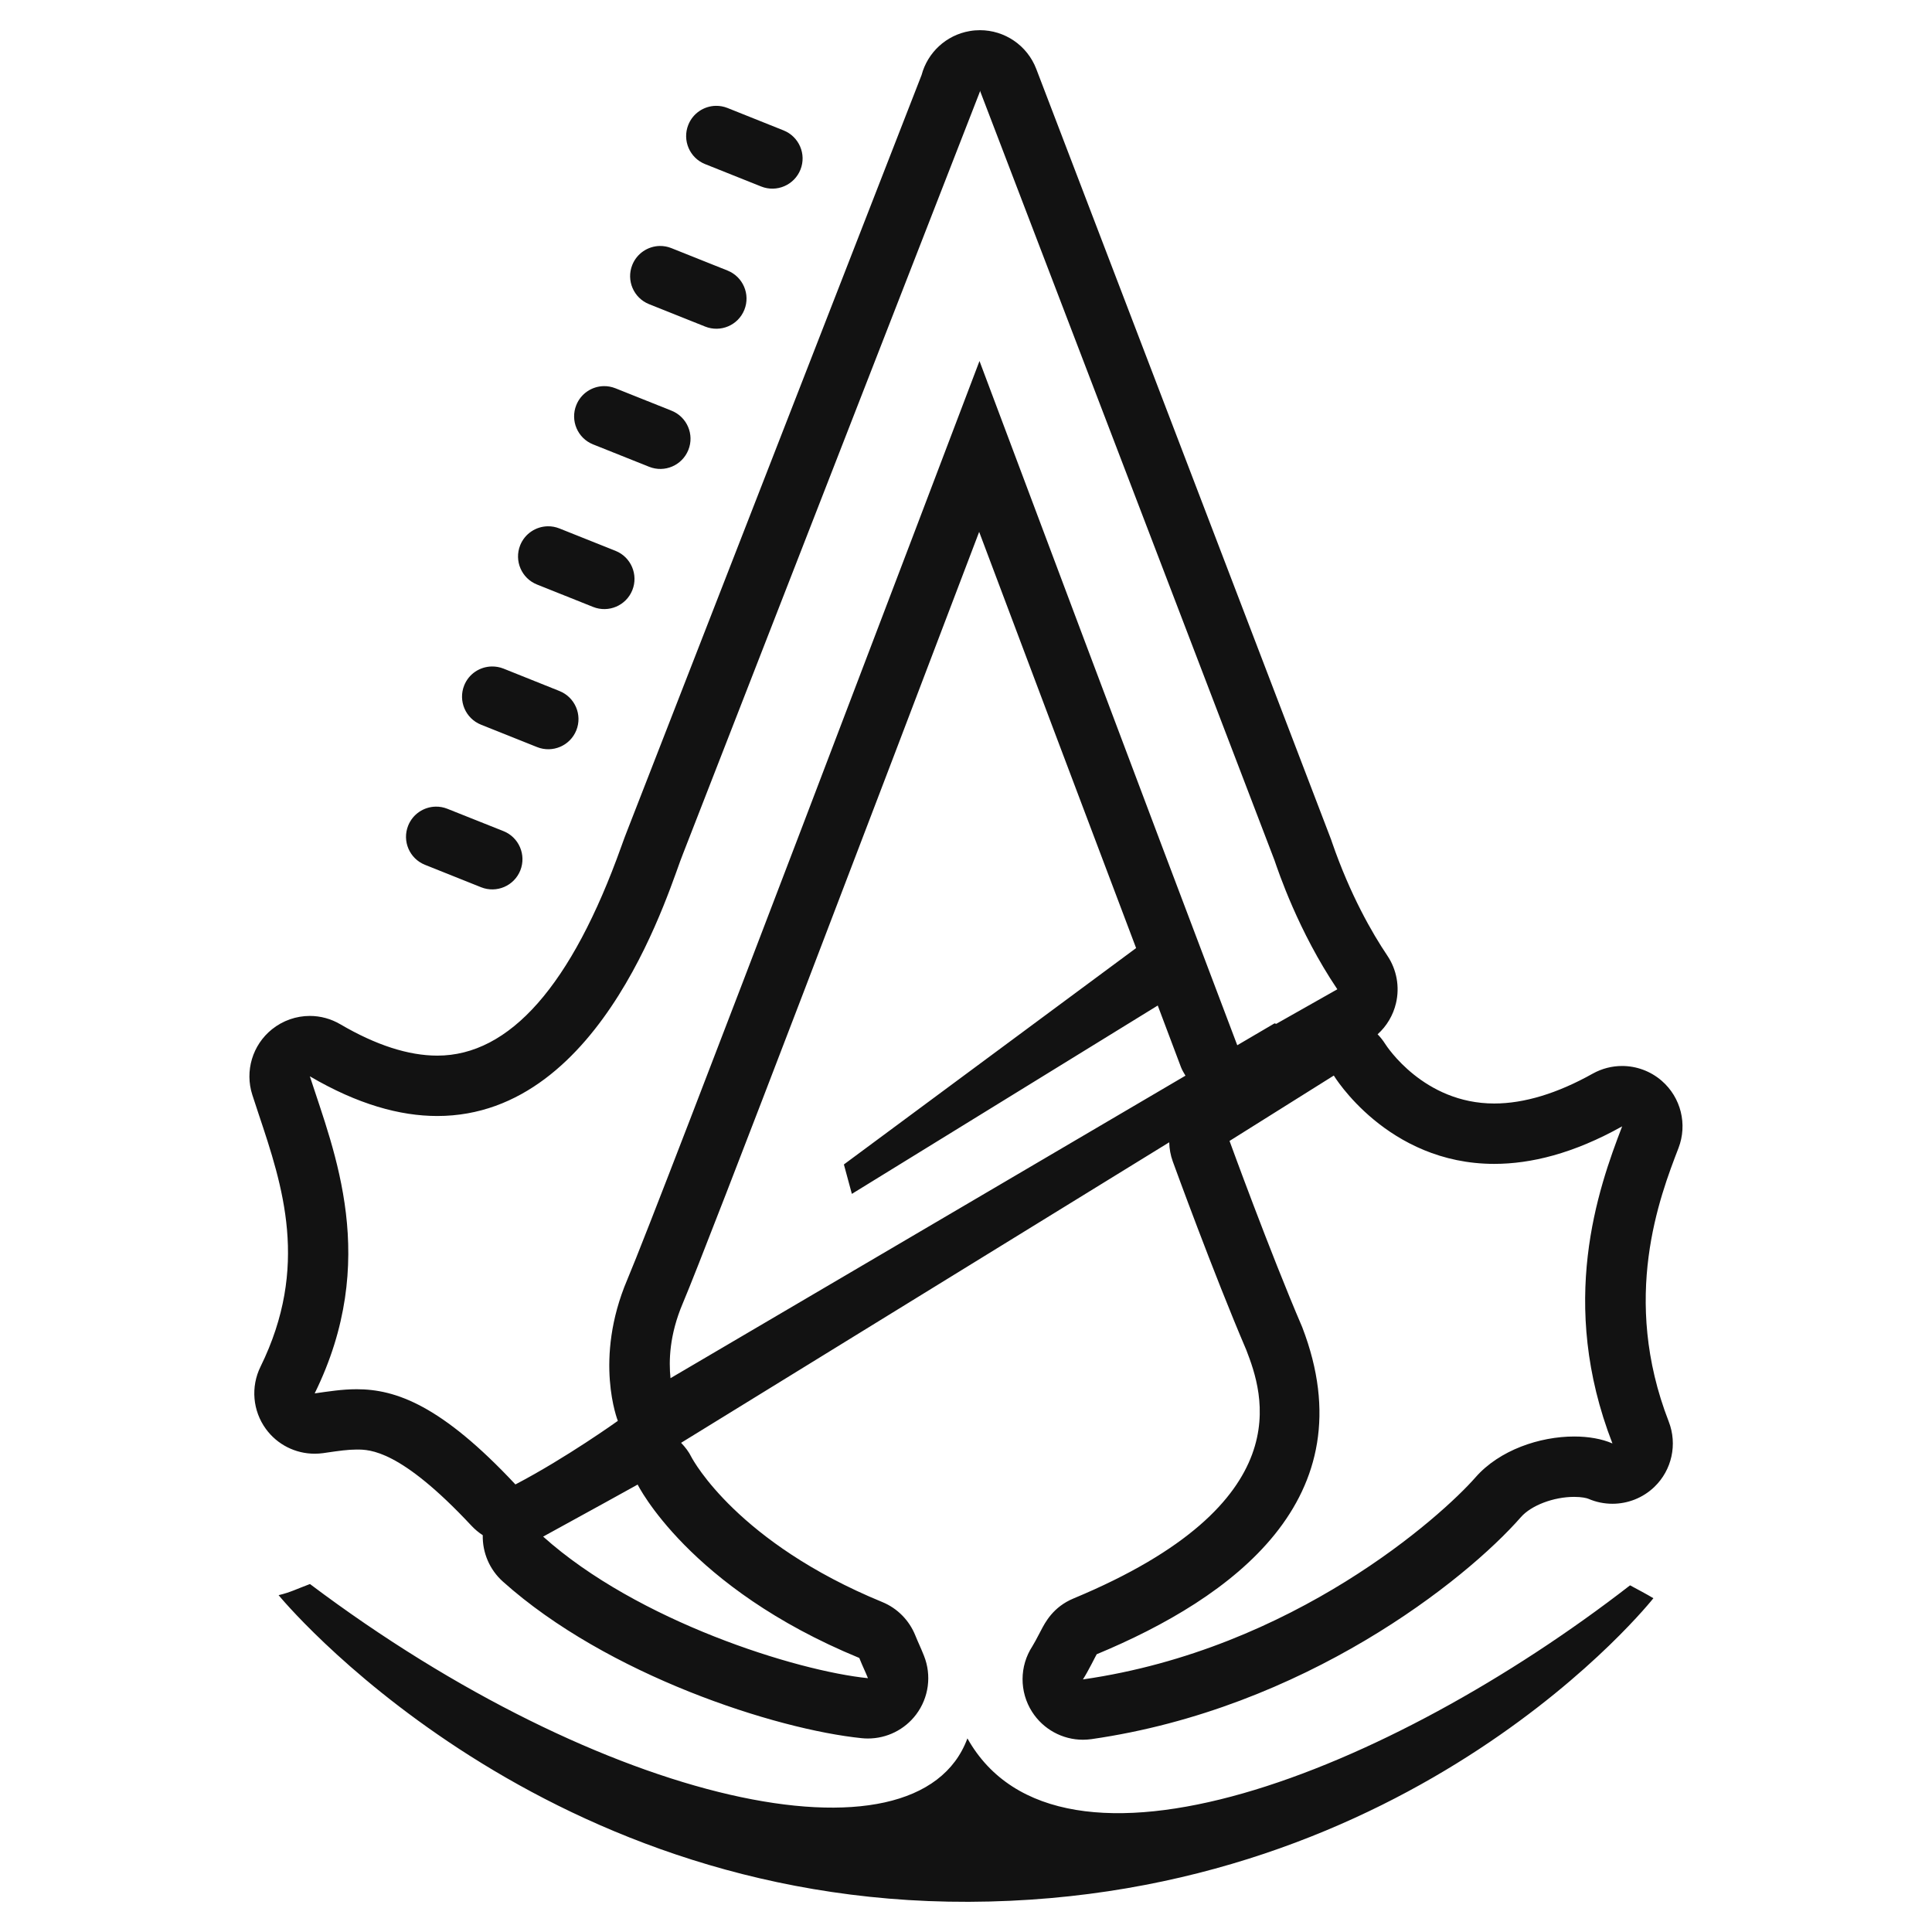 <svg xmlns="http://www.w3.org/2000/svg" x="0px" y="0px" width="96" height="96" viewBox="0 0 64 64" style="fill: #121212">
    <path d="M 32.463 1 C 32.351 1 32.236 1.009 32.123 1.029 C 31.339 1.163 30.727 1.743 30.529 2.484 L 20.77 27.535 C 20.724 27.648 20.66 27.823 20.58 28.045 C 18.936 32.64 16.886 34.969 14.486 34.969 C 13.531 34.969 12.45 34.62 11.273 33.93 C 10.959 33.746 10.612 33.654 10.264 33.654 C 9.818 33.654 9.374 33.804 9.01 34.096 C 8.363 34.616 8.104 35.481 8.359 36.27 C 8.426 36.477 8.496 36.691 8.57 36.912 C 9.361 39.278 10.259 41.959 8.629 45.275 C 8.302 45.94 8.37 46.732 8.805 47.332 C 9.184 47.855 9.788 48.156 10.422 48.156 C 10.516 48.156 10.61 48.15 10.705 48.137 L 10.855 48.115 C 11.216 48.063 11.528 48.018 11.816 48.018 C 12.248 48.018 13.258 48.017 15.613 50.537 C 15.728 50.66 15.855 50.767 15.992 50.855 C 15.979 51.436 16.22 51.999 16.658 52.391 C 20.115 55.489 25.693 57.29 28.549 57.58 C 28.617 57.587 28.685 57.59 28.752 57.59 C 29.376 57.59 29.968 57.299 30.348 56.795 C 30.769 56.236 30.867 55.497 30.607 54.848 C 30.548 54.701 30.502 54.593 30.451 54.479 C 30.414 54.396 30.375 54.31 30.322 54.178 C 30.121 53.676 29.727 53.275 29.227 53.07 C 24.438 51.101 22.967 48.385 22.906 48.271 C 22.818 48.091 22.697 47.936 22.562 47.795 L 38.732 37.84 C 38.737 38.052 38.774 38.266 38.85 38.475 C 38.905 38.625 40.195 42.172 41.285 44.719 C 41.829 46.134 43.161 49.789 35.562 52.951 C 34.886 53.232 34.622 53.744 34.48 54.018 C 34.336 54.296 34.24 54.47 34.197 54.537 C 33.769 55.195 33.766 56.043 34.188 56.705 C 34.559 57.286 35.197 57.631 35.873 57.631 C 35.967 57.631 36.061 57.624 36.156 57.611 C 43.196 56.601 48.541 52.359 50.383 50.256 C 50.723 49.868 51.464 49.586 52.146 49.586 C 52.4 49.586 52.562 49.626 52.619 49.65 C 52.875 49.761 53.146 49.814 53.414 49.814 C 53.922 49.814 54.422 49.622 54.803 49.256 C 55.384 48.697 55.571 47.844 55.279 47.092 C 53.689 42.999 54.981 39.643 55.602 38.031 C 55.905 37.245 55.683 36.355 55.047 35.803 C 54.675 35.48 54.205 35.312 53.734 35.312 C 53.4 35.312 53.065 35.396 52.76 35.566 C 51.587 36.222 50.489 36.555 49.498 36.555 C 47.163 36.555 45.934 34.657 45.883 34.576 C 45.81 34.461 45.727 34.357 45.635 34.262 C 45.936 33.992 46.15 33.632 46.244 33.232 C 46.372 32.689 46.268 32.118 45.957 31.656 C 45.455 30.91 44.729 29.651 44.123 27.896 L 44.104 27.838 L 44.082 27.779 L 34.328 2.285 C 34.028 1.501 33.279 1 32.463 1 z M 32.461 3 L 42.217 28.492 C 42.347 28.866 43 30.838 44.301 32.771 L 42.277 33.916 L 42.221 33.9 L 40.986 34.625 C 37.876 26.429 33.458 14.653 32.447 11.959 C 31.218 15.194 21.83 39.919 20.779 42.391 C 19.655 45.037 20.467 47.068 20.467 47.068 C 20.467 47.068 18.76 48.292 17.074 49.174 C 14.62 46.548 13.107 46.02 11.816 46.02 C 11.333 46.02 10.883 46.093 10.424 46.158 C 12.592 41.749 11.067 38.14 10.264 35.654 C 11.849 36.583 13.25 36.969 14.486 36.969 C 20.04 36.969 22.233 29.208 22.627 28.279 L 32.461 3.035 L 32.461 3 z M 23.711 3.506 C 23.321 3.513 22.955 3.75 22.801 4.135 C 22.596 4.648 22.844 5.231 23.357 5.436 L 25.215 6.178 C 25.728 6.383 26.311 6.132 26.516 5.619 C 26.721 5.106 26.469 4.525 25.957 4.32 L 24.102 3.578 C 23.973 3.527 23.841 3.503 23.711 3.506 z M 21.854 8.148 C 21.464 8.156 21.099 8.393 20.945 8.777 C 20.74 9.29 20.989 9.871 21.502 10.076 L 23.359 10.818 C 23.872 11.023 24.453 10.775 24.658 10.262 C 24.863 9.75 24.614 9.169 24.102 8.963 L 22.244 8.221 C 22.116 8.169 21.983 8.146 21.854 8.148 z M 19.998 12.791 C 19.608 12.799 19.244 13.035 19.09 13.42 C 18.885 13.933 19.133 14.516 19.646 14.721 L 21.504 15.463 C 22.017 15.668 22.598 15.417 22.803 14.904 C 23.008 14.392 22.758 13.81 22.246 13.605 L 20.389 12.863 C 20.26 12.812 20.128 12.788 19.998 12.791 z M 18.143 17.434 C 17.753 17.441 17.386 17.678 17.232 18.062 C 17.027 18.576 17.276 19.158 17.789 19.363 L 19.646 20.105 C 20.159 20.31 20.742 20.062 20.947 19.549 C 21.152 19.037 20.903 18.453 20.391 18.248 L 18.533 17.506 C 18.405 17.455 18.272 17.431 18.143 17.434 z M 32.436 17.619 C 33.863 21.42 35.835 26.647 37.635 31.406 L 27.955 38.574 L 28.219 39.549 L 38.352 33.309 C 38.609 33.988 38.878 34.71 39.121 35.35 C 39.159 35.451 39.216 35.54 39.27 35.633 L 22.211 45.654 C 22.154 45.089 22.169 44.231 22.619 43.172 C 23.45 41.216 29.206 26.114 32.436 17.619 z M 16.287 22.078 C 15.897 22.086 15.531 22.32 15.377 22.705 C 15.172 23.218 15.421 23.801 15.934 24.006 L 17.791 24.748 C 18.304 24.953 18.887 24.704 19.092 24.191 C 19.297 23.678 19.046 23.096 18.533 22.891 L 16.678 22.148 C 16.549 22.097 16.417 22.076 16.287 22.078 z M 14.432 26.721 C 14.042 26.728 13.675 26.965 13.521 27.35 C 13.316 27.863 13.565 28.443 14.078 28.648 L 15.936 29.391 C 16.449 29.596 17.031 29.347 17.236 28.834 C 17.44 28.321 17.192 27.738 16.68 27.533 L 14.822 26.793 C 14.694 26.742 14.562 26.718 14.432 26.721 z M 44.184 35.629 C 44.184 35.629 45.95 38.555 49.5 38.555 C 50.706 38.555 52.118 38.217 53.736 37.312 C 52.933 39.397 51.607 43.166 53.414 47.816 C 53.061 47.663 52.622 47.586 52.148 47.586 C 51.008 47.586 49.673 48.032 48.879 48.938 C 47.755 50.221 42.858 54.631 35.873 55.633 C 36.046 55.368 36.321 54.803 36.33 54.799 C 40.806 52.937 45.33 49.663 43.139 43.967 C 42.055 41.442 40.73 37.795 40.73 37.795 L 44.184 35.629 z M 21.123 49.178 C 21.123 49.178 22.802 52.593 28.465 54.922 C 28.589 55.231 28.652 55.343 28.752 55.592 C 26.384 55.352 21.123 53.708 17.992 50.902 C 19.317 50.18 21.123 49.178 21.123 49.178 z M 10.268 52.473 C 9.812 52.643 9.621 52.749 9.229 52.842 C 9.229 52.842 17.577 63.051 32.094 63 C 46.889 62.947 54.771 52.943 54.771 52.943 C 54.505 52.785 54.32 52.691 53.998 52.516 C 46.028 58.698 35.095 63.019 32.047 57.586 C 30.388 62.072 19.971 59.776 10.268 52.473 z"></path>
</svg>